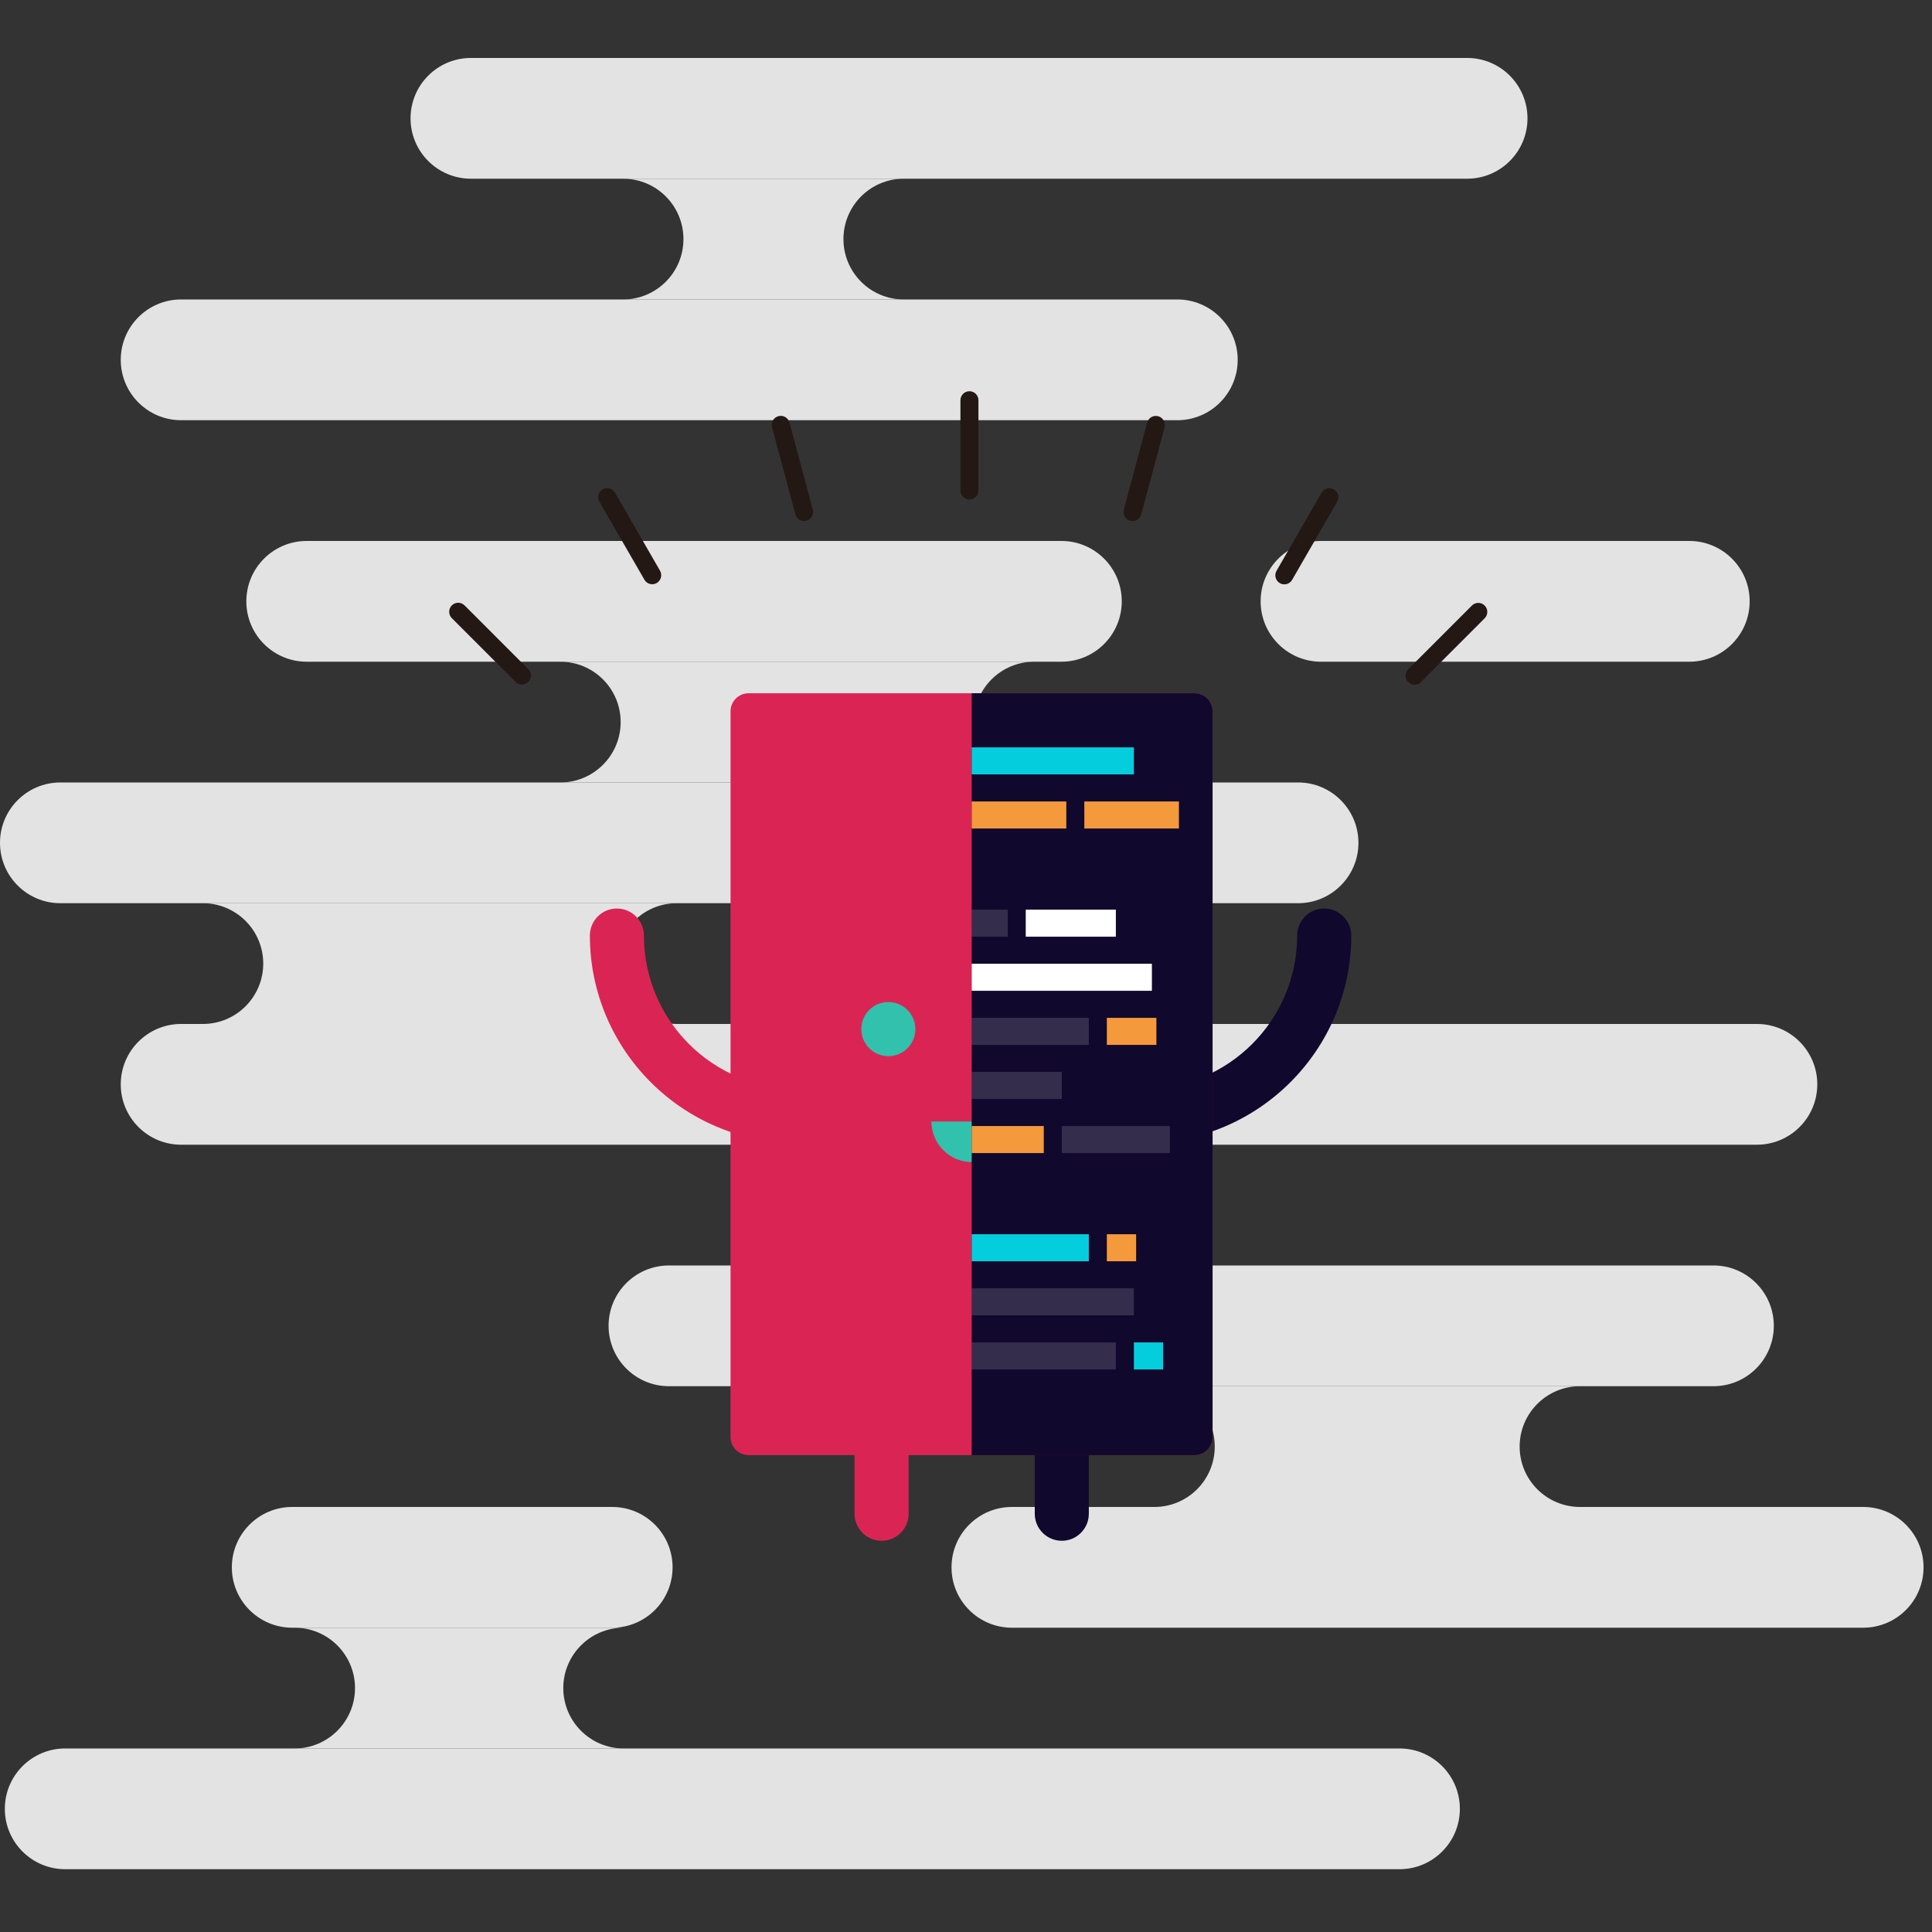 <?xml version="1.0" encoding="UTF-8"?>
<svg width="120px" height="120px" viewBox="0 0 120 120" version="1.1" xmlns="http://www.w3.org/2000/svg" xmlns:xlink="http://www.w3.org/1999/xlink">
    <rect x="0" y="0" width="120" height="120" fill="#333333" stroke="none"/>
    <!-- Generator: Sketch 42 (36781) - http://www.bohemiancoding.com/sketch -->
    <title>serve_prototype</title>
    <desc>Created with Sketch.</desc>
    <defs></defs>
    <g id="asset" stroke="none" stroke-width="1" fill="none" fill-rule="evenodd">
        <g id="serve_prototype">
            <g id="Group-2">
                <rect id="Rectangle-2" x="0" y="0" width="120" height="120"></rect>
                <g id="Group" transform="translate(0, 3.6)">
                    <path d="M29.25,7.5 C27.179,7.5 25.5,5.821 25.5,3.75 C25.5,1.679 27.179,0 29.25,0 L91.125,0 C93.196,0 94.875,1.679 94.875,3.75 C94.875,5.821 93.196,7.5 91.125,7.5 L29.25,7.5 Z" id="Fill-1" fill="#E3E3E3"></path>
                    <path d="M56.138,15 C54.067,15 52.388,13.321 52.388,11.25 C52.388,9.179 54.067,7.5 56.138,7.5 L38.7,7.5 C40.771,7.5 42.45,9.179 42.45,11.25 C42.45,13.321 40.771,15 38.7,15 L56.138,15 Z" id="Fill-3" fill="#E3E3E3"></path>
                    <path d="M11.25,22.5 C9.179,22.5 7.5,20.821 7.5,18.75 C7.5,16.679 9.179,15 11.25,15 L73.125,15 C75.196,15 76.875,16.679 76.875,18.75 C76.875,20.821 75.196,22.5 73.125,22.5 L11.25,22.5 Z" id="Fill-1" fill="#E3E3E3"></path>
                    <path d="M64.237,45 C62.167,45 60.487,43.321 60.487,41.25 C60.487,39.179 62.167,37.5 64.237,37.5 L34.8,37.5 C36.871,37.5 38.55,39.179 38.55,41.25 C38.55,43.321 36.871,45 34.8,45 L64.237,45 Z" id="Fill-3" fill="#E3E3E3"></path>
                    <path d="M19.05,37.5 C16.979,37.5 15.3,35.821 15.3,33.75 C15.3,31.679 16.979,30 19.05,30 L65.925,30 C67.996,30 69.675,31.679 69.675,33.75 C69.675,35.821 67.996,37.5 65.925,37.5 L19.05,37.5 Z" id="Fill-1" fill="#E3E3E3"></path>
                    <path d="M82.05,37.5 C79.979,37.5 78.3,35.821 78.3,33.75 C78.3,31.679 79.979,30 82.05,30 L104.925,30 C106.996,30 108.675,31.679 108.675,33.75 C108.675,35.821 106.996,37.5 104.925,37.5 L82.05,37.5 Z" id="Fill-1" fill="#E3E3E3"></path>
                    <path d="M3.75,52.5 C1.679,52.5 0,50.821 0,48.75 C0,46.679 1.679,45 3.75,45 L80.625,45 C82.696,45 84.375,46.679 84.375,48.75 C84.375,50.821 82.696,52.5 80.625,52.5 L3.75,52.5 Z" id="Fill-1" fill="#E3E3E3"></path>
                    <path d="M42.038,60 C39.967,60 38.288,58.321 38.288,56.25 C38.288,54.179 39.967,52.5 42.038,52.5 L12.6,52.5 C14.671,52.5 16.35,54.179 16.35,56.25 C16.35,58.321 14.671,60 12.6,60 L42.038,60 Z" id="Fill-3" fill="#E3E3E3"></path>
                    <path d="M11.25,67.5 C9.179,67.5 7.5,65.821 7.5,63.75 C7.5,61.679 9.179,60 11.25,60 L109.125,60 C111.196,60 112.875,61.679 112.875,63.75 C112.875,65.821 111.196,67.5 109.125,67.5 L11.25,67.5 Z" id="Fill-1" fill="#E3E3E3"></path>
                    <path d="M41.55,82.5 C39.479,82.5 37.8,80.821 37.8,78.75 C37.8,76.679 39.479,75 41.55,75 L106.425,75 C108.496,75 110.175,76.679 110.175,78.75 C110.175,80.821 108.496,82.5 106.425,82.5 L41.55,82.5 Z" id="Fill-1" fill="#E3E3E3"></path>
                    <path d="M98.138,90 C96.067,90 94.388,88.321 94.388,86.25 C94.388,84.179 96.067,82.5 98.138,82.5 L71.7,82.5 C73.771,82.5 75.45,84.179 75.45,86.25 C75.45,88.321 73.771,90 71.7,90 L98.138,90 Z" id="Fill-3" fill="#E3E3E3"></path>
                    <path d="M18.15,97.5 C16.079,97.5 14.4,95.821 14.4,93.75 C14.4,91.679 16.079,90 18.15,90 L38.025,90 C40.096,90 41.775,91.679 41.775,93.75 C41.775,95.821 40.096,97.5 38.025,97.5 L18.15,97.5 Z" id="Fill-1" fill="#E3E3E3"></path>
                    <path d="M62.85,97.5 C60.779,97.5 59.1,95.821 59.1,93.75 C59.1,91.679 60.779,90 62.85,90 L115.725,90 C117.796,90 119.475,91.679 119.475,93.75 C119.475,95.821 117.796,97.5 115.725,97.5 L62.85,97.5 Z" id="Fill-1" fill="#E3E3E3"></path>
                    <path d="M38.737,105 C36.667,105 34.987,103.321 34.987,101.25 C34.987,99.179 36.667,97.5 38.737,97.5 L18.3,97.5 C20.371,97.5 22.05,99.179 22.05,101.25 C22.05,103.321 20.371,105 18.3,105 L38.737,105 Z" id="Fill-3" fill="#E3E3E3"></path>
                    <path d="M4.05,112.5 C1.979,112.5 0.3,110.821 0.3,108.75 C0.3,106.679 1.979,105 4.05,105 L86.925,105 C88.996,105 90.675,106.679 90.675,108.75 C90.675,110.821 88.996,112.5 86.925,112.5 L4.05,112.5 Z" id="Fill-1" fill="#E3E3E3"></path>
                    <g id="Page-1" transform="translate(27.9, 20.7)">
                        <path d="M21.61,46.69 C14.513,46.69 8.738,40.912 8.738,33.81 C8.738,32.882 9.49,32.13 10.417,32.13 C11.344,32.13 12.096,32.882 12.096,33.81 C12.096,39.059 16.364,43.33 21.61,43.33 C22.537,43.33 23.289,44.082 23.289,45.01 C23.289,45.938 22.537,46.69 21.61,46.69 Z" id="Fill-1" fill="#DA2554"></path>
                        <path d="M43.157,46.69 C42.23,46.69 41.478,45.938 41.478,45.01 C41.478,44.082 42.23,43.33 43.157,43.33 C48.403,43.33 52.671,39.059 52.671,33.81 C52.671,32.882 53.423,32.13 54.35,32.13 C55.277,32.13 56.029,32.882 56.029,33.81 C56.029,40.912 50.254,46.69 43.157,46.69" id="Fill-3" fill="#11082D"></path>
                        <path d="M26.857,71.4 C25.93,71.4 25.178,70.648 25.178,69.72 L25.178,66.08 C25.178,65.152 25.93,64.4 26.857,64.4 C27.784,64.4 28.536,65.152 28.536,66.08 L28.536,69.72 C28.536,70.648 27.784,71.4 26.857,71.4" id="Fill-5" fill="#DA2554"></path>
                        <path d="M38.05,71.4 C37.123,71.4 36.371,70.648 36.371,69.72 L36.371,66.08 C36.371,65.152 37.123,64.4 38.05,64.4 C38.977,64.4 39.729,65.152 39.729,66.08 L39.729,69.72 C39.729,70.648 38.977,71.4 38.05,71.4" id="Fill-7" fill="#11082D"></path>
                        <path d="M46.296,66.08 L18.594,66.08 C17.976,66.08 17.475,65.579 17.475,64.96 L17.475,19.88 C17.475,19.261 17.976,18.76 18.594,18.76 L46.296,18.76 C46.914,18.76 47.415,19.261 47.415,19.88 L47.415,64.96 C47.415,65.579 46.914,66.08 46.296,66.08" id="Fill-9" fill="#DA2554"></path>
                        <path d="M25.598,39.62 C25.598,38.692 26.349,37.94 27.277,37.94 C28.204,37.94 28.956,38.692 28.956,39.62 C28.956,40.548 28.204,41.3 27.277,41.3 C26.349,41.3 25.598,40.548 25.598,39.62" id="Fill-11" fill="#31C1AD" style="mix-blend-mode: multiply;"></path>
                        <path d="M35.671,39.62 C35.671,38.692 36.423,37.94 37.35,37.94 C38.278,37.94 39.029,38.692 39.029,39.62 C39.029,40.548 38.278,41.3 37.35,41.3 C36.423,41.3 35.671,40.548 35.671,39.62" id="Fill-13" fill="#231814"></path>
                        <path d="M29.949,45.36 C29.958,46.753 31.082,47.88 32.467,47.88 C33.853,47.88 34.976,46.753 34.986,45.36 L29.949,45.36 Z" id="Fill-15" fill="#31C1AD" style="mix-blend-mode: multiply;"></path>
                        <path d="M46.296,18.76 L32.453,18.76 L32.453,66.08 L46.296,66.08 C46.914,66.08 47.415,65.579 47.415,64.96 L47.415,19.88 C47.415,19.261 46.914,18.76 46.296,18.76" id="Fill-17" fill="#11082D"></path>
                        <polygon id="Fill-19" fill="#04CEDE" points="32.453 23.8 42.527 23.8 42.527 22.12 32.453 22.12"></polygon>
                        <polygon id="Fill-21" fill="#F5993D" points="32.453 27.16 38.33 27.16 38.33 25.48 32.453 25.48"></polygon>
                        <polygon id="Fill-22" fill="#FFFFFF" opacity="0.15" points="32.453 33.88 34.692 33.88 34.692 32.2 32.453 32.2"></polygon>
                        <polygon id="Fill-23" fill="#FFFFFF" points="32.453 37.24 43.646 37.24 43.646 35.56 32.453 35.56"></polygon>
                        <polygon id="Fill-24" fill="#FFFFFF" opacity="0.15" points="32.453 40.6 39.729 40.6 39.729 38.92 32.453 38.92"></polygon>
                        <polygon id="Fill-25" fill="#FFFFFF" opacity="0.15" points="32.453 43.96 38.05 43.96 38.05 42.28 32.453 42.28"></polygon>
                        <polygon id="Fill-26" fill="#F5993D" points="32.453 47.32 36.931 47.32 36.931 45.64 32.453 45.64"></polygon>
                        <polygon id="Fill-27" fill="#04CEDE" points="32.453 54.04 39.729 54.04 39.729 52.36 32.453 52.36"></polygon>
                        <polygon id="Fill-28" fill="#FFFFFF" opacity="0.15" points="32.453 57.4 42.527 57.4 42.527 55.72 32.453 55.72"></polygon>
                        <polygon id="Fill-29" fill="#FFFFFF" opacity="0.15" points="32.453 60.76 41.408 60.76 41.408 59.08 32.453 59.08"></polygon>
                        <polygon id="Fill-30" fill="#F5993D" points="39.449 27.16 45.325 27.16 45.325 25.48 39.449 25.48"></polygon>
                        <polyline id="Fill-31" fill="#FFFFFF" points="35.811 32.2 41.408 32.2 41.408 33.88 35.811 33.88"></polyline>
                        <polygon id="Fill-32" fill="#F5993D" points="40.848 40.6 43.926 40.6 43.926 38.92 40.848 38.92"></polygon>
                        <polygon id="Fill-33" fill="#FFFFFF" opacity="0.15" points="38.05 47.32 44.766 47.32 44.766 45.64 38.05 45.64"></polygon>
                        <polygon id="Fill-34" fill="#F5993D" points="40.848 54.04 42.667 54.04 42.667 52.36 40.848 52.36"></polygon>
                        <polygon id="Fill-35" fill="#04CEDE" points="42.527 60.76 44.346 60.76 44.346 59.08 42.527 59.08"></polygon>
                        <path d="M32.314,6.72 C32.004,6.72 31.754,6.469 31.754,6.16 L31.754,0.56 C31.754,0.251 32.004,0 32.314,0 C32.623,0 32.873,0.251 32.873,0.56 L32.873,6.16 C32.873,6.469 32.623,6.72 32.314,6.72" id="Fill-36" fill="#231814"></path>
                        <path d="M42.444,8.064 C42.396,8.064 42.347,8.058 42.298,8.045 C42,7.965 41.823,7.658 41.903,7.359 L43.351,1.949 C43.431,1.65 43.738,1.472 44.037,1.553 C44.335,1.633 44.513,1.94 44.433,2.239 L42.984,7.649 C42.917,7.899 42.691,8.064 42.444,8.064" id="Fill-37" fill="#231814"></path>
                        <path d="M51.872,11.994 C51.777,11.994 51.681,11.97 51.593,11.919 C51.325,11.764 51.234,11.422 51.388,11.154 L54.187,6.303 C54.341,6.035 54.684,5.943 54.951,6.098 C55.219,6.253 55.311,6.595 55.156,6.863 L52.357,11.714 C52.254,11.894 52.066,11.994 51.872,11.994" id="Fill-38" fill="#231814"></path>
                        <path d="M59.962,18.227 C59.819,18.227 59.675,18.172 59.566,18.063 C59.347,17.844 59.347,17.49 59.566,17.271 L63.523,13.311 C63.742,13.092 64.097,13.092 64.315,13.311 C64.534,13.53 64.534,13.884 64.315,14.103 L60.358,18.063 C60.248,18.172 60.105,18.227 59.962,18.227" id="Fill-39" fill="#231814"></path>
                        <path d="M22.042,8.06 C21.795,8.06 21.569,7.895 21.502,7.645 L20.053,2.235 C19.973,1.936 20.151,1.629 20.449,1.549 C20.748,1.468 21.055,1.646 21.135,1.945 L22.583,7.355 C22.663,7.654 22.486,7.961 22.187,8.041 C22.139,8.054 22.09,8.06 22.042,8.06" id="Fill-40" fill="#231814"></path>
                        <path d="M12.611,11.987 C12.417,11.987 12.229,11.886 12.126,11.707 L9.327,6.857 C9.173,6.589 9.264,6.246 9.532,6.092 C9.8,5.937 10.142,6.029 10.297,6.297 L13.095,11.147 C13.249,11.414 13.158,11.757 12.89,11.912 C12.802,11.963 12.706,11.987 12.611,11.987" id="Fill-41" fill="#231814"></path>
                        <path d="M4.517,18.219 C4.374,18.219 4.231,18.164 4.122,18.055 L0.164,14.095 C-0.055,13.876 -0.055,13.521 0.164,13.303 C0.382,13.084 0.737,13.084 0.955,13.303 L4.913,17.263 C5.132,17.481 5.132,17.836 4.913,18.055 C4.804,18.164 4.66,18.219 4.517,18.219" id="Fill-42" fill="#231814"></path>
                    </g>
                </g>
            </g>
        </g>
    </g>
</svg>
